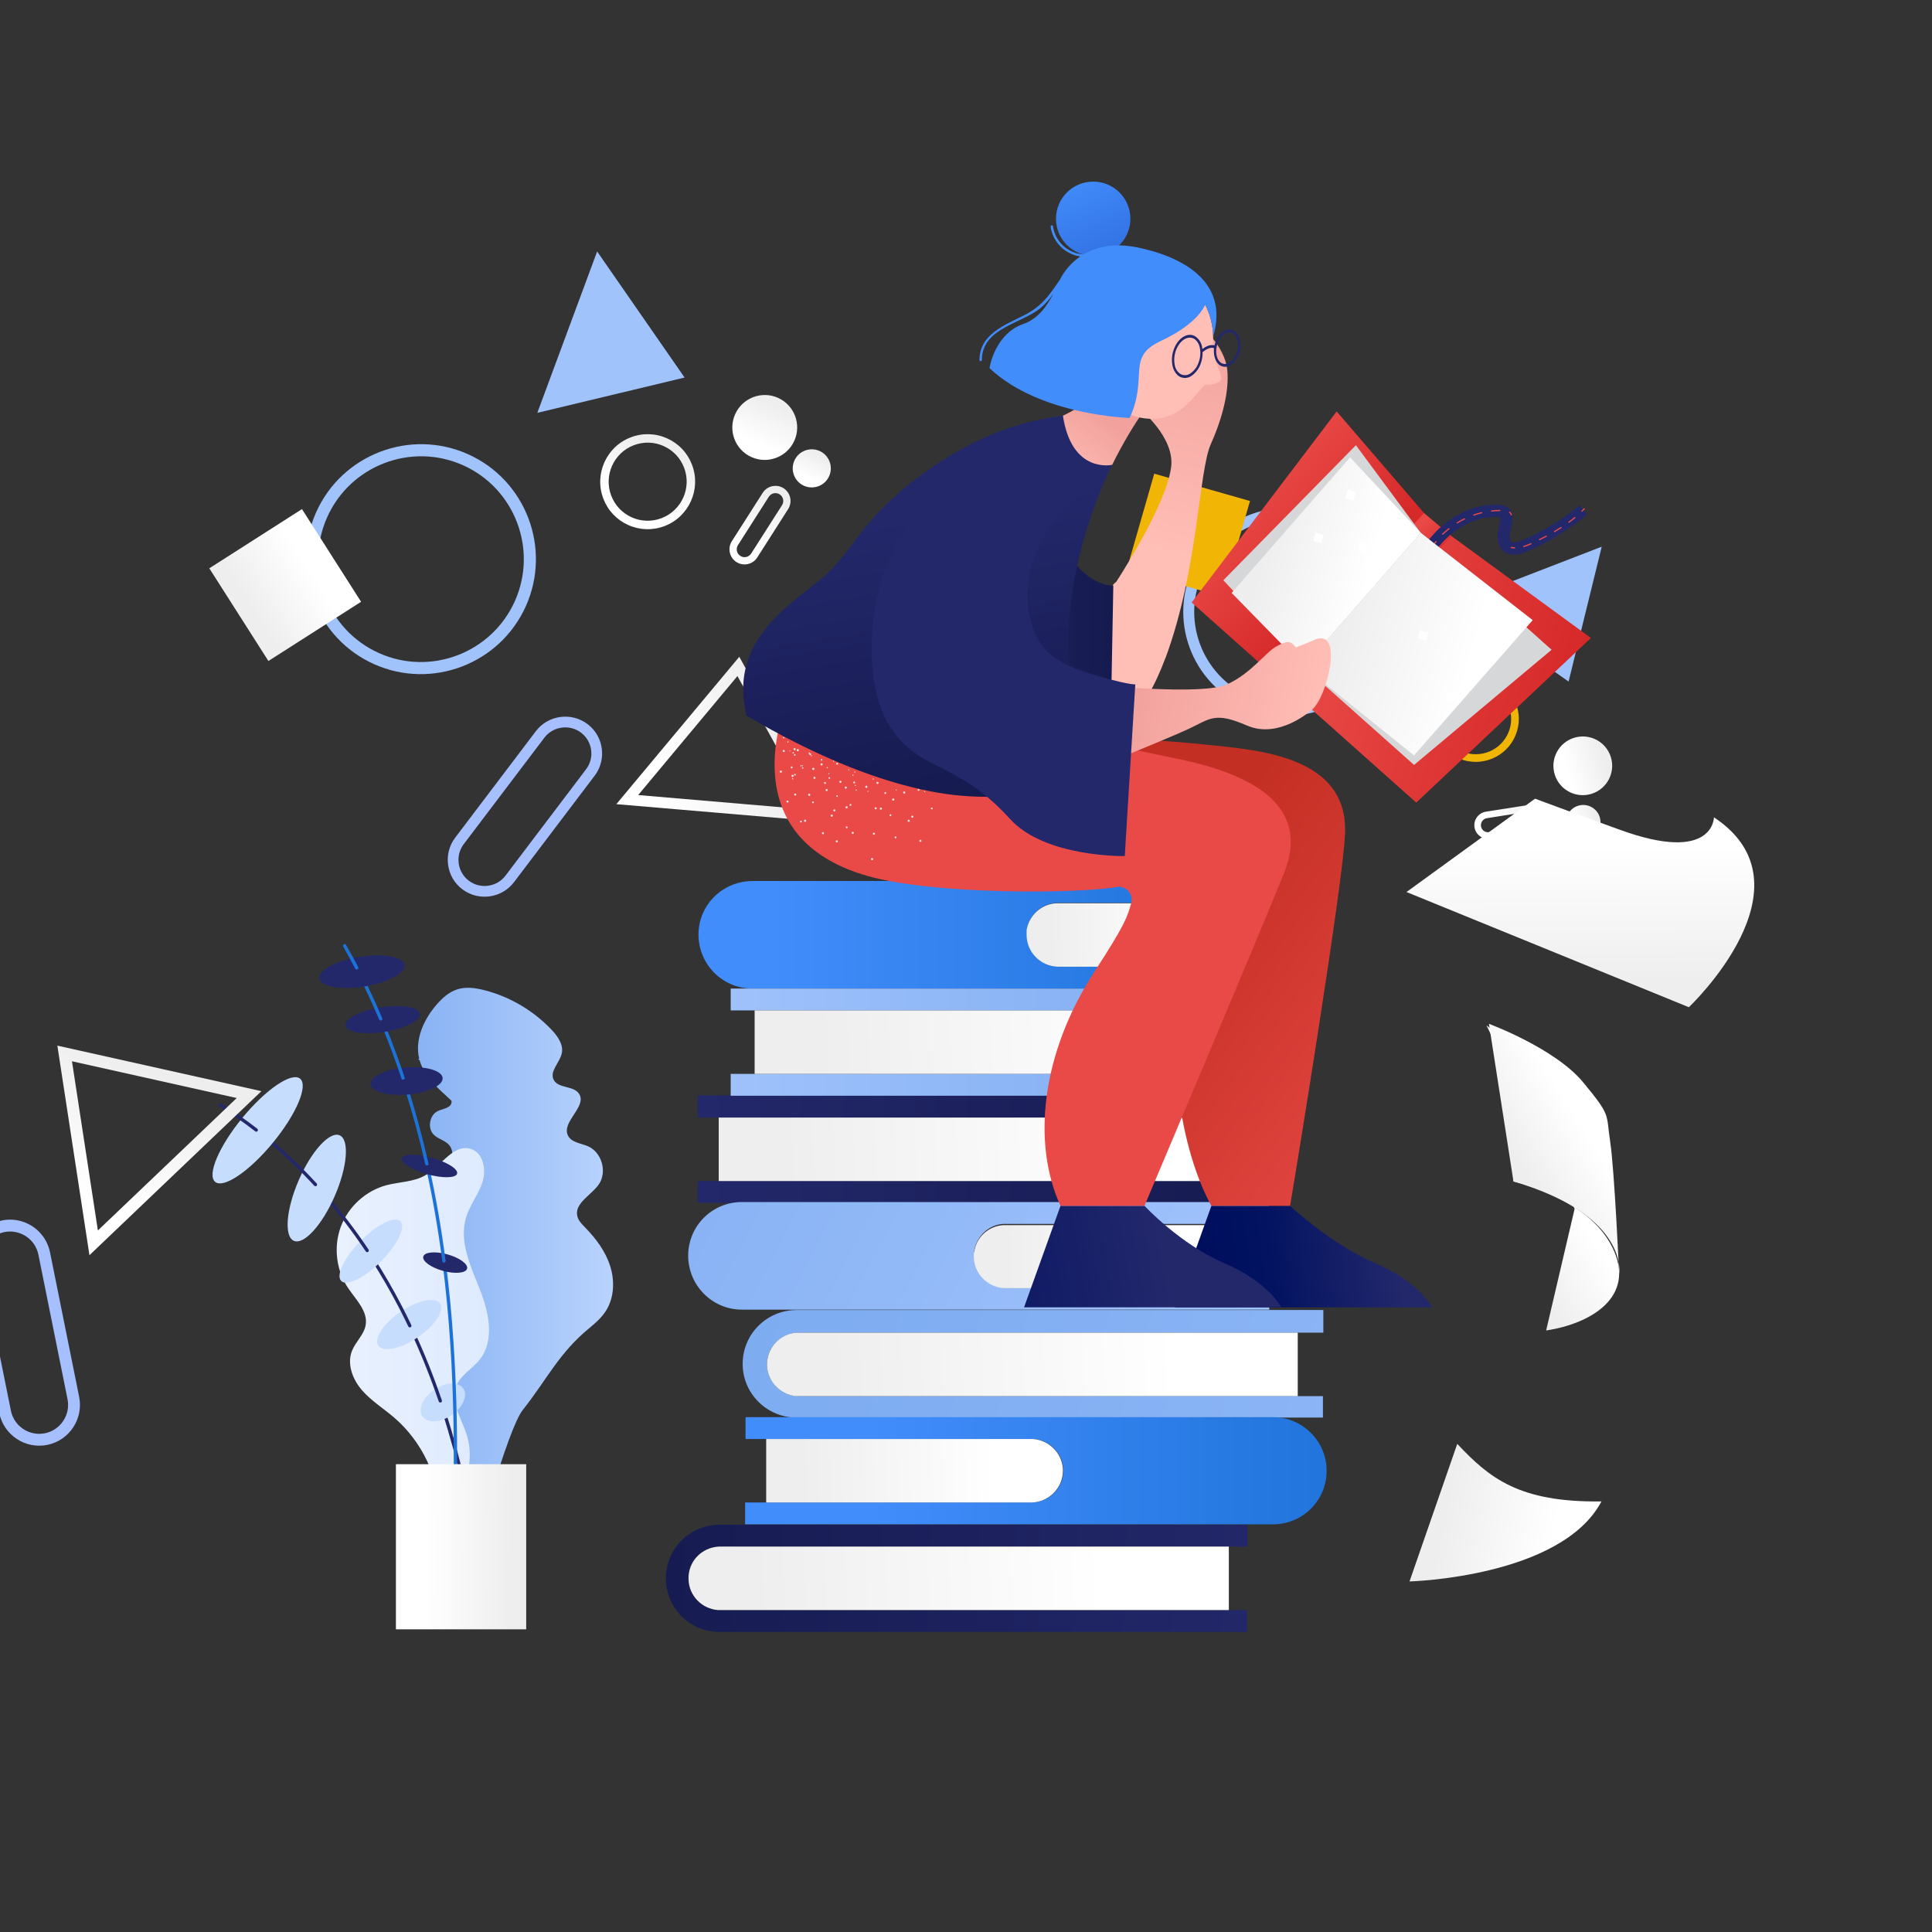 <svg width="426" height="426" viewBox="0 0 426 426" fill="none" xmlns="http://www.w3.org/2000/svg">
<rect x="0" y="0" width="426" height="426" fill="#333333" stroke="none"/>
<g clip-path="url(#clip0)">
<path d="M290.699 156.764C302.783 152.987 309.546 140.1 305.777 128.036C302.007 115.972 289.108 109.228 277.024 113.005C264.941 116.781 258.177 129.668 261.947 141.732C265.717 153.797 278.615 160.54 290.699 156.764ZM277.744 115.307C288.556 111.928 300.096 117.961 303.469 128.756C306.843 139.55 300.791 151.081 289.979 154.46C279.167 157.838 267.626 151.805 264.253 141.011C260.88 130.216 266.931 118.685 277.744 115.307Z" fill="#A1C3FC"/>
<path d="M350.231 184.92C348.224 185.547 346.09 184.431 345.464 182.428C344.838 180.425 345.957 178.292 347.964 177.665C349.97 177.038 352.104 178.154 352.731 180.157C353.357 182.161 352.237 184.293 350.231 184.92Z" fill="url(#paint0_linear)"/>
<path d="M350.931 175.035C347.515 176.103 343.881 174.203 342.816 170.793C341.75 167.382 343.655 163.752 347.071 162.684C350.487 161.617 354.121 163.516 355.186 166.927C356.252 170.337 354.347 173.968 350.931 175.035Z" fill="url(#paint1_linear)"/>
<path d="M269.561 131.558L248.453 125.53L254.508 104.445L275.616 110.472L269.561 131.558Z" fill="#F1B505"/>
<path d="M321.127 132.93L353.175 120.542L345.872 150.278L321.127 132.93Z" fill="#A1C3FC"/>
<path d="M183.172 181.341L163.012 144.82L135.9 177.314L183.172 181.341ZM162.603 149.072L178.879 178.558L140.715 175.307L162.603 149.072Z" fill="url(#paint2_linear)"/>
<path d="M341.355 177.861C340.711 177.322 339.846 177.053 338.952 177.194L327.635 178.973C326.843 179.098 326.143 179.526 325.667 180.178C325.191 180.829 324.998 181.625 325.122 182.417C325.246 183.209 325.677 183.905 326.326 184.381C326.978 184.855 327.774 185.048 328.568 184.923L339.885 183.144C341.528 182.886 342.655 181.341 342.398 179.7C342.281 178.953 341.896 178.312 341.355 177.861ZM327.096 183.148C326.816 182.914 326.615 182.58 326.555 182.192C326.421 181.34 327.007 180.538 327.86 180.404L339.177 178.625C340.03 178.491 340.832 179.075 340.966 179.926C341.1 180.779 340.514 181.58 339.661 181.715L328.343 183.494C327.88 183.566 327.431 183.427 327.096 183.148Z" fill="url(#paint3_linear)"/>
<path d="M132.763 166.017C132.725 163.6 131.615 161.225 129.541 159.658C125.963 156.956 120.848 157.666 118.139 161.242L100.37 184.698C99.062 186.424 98.507 188.564 98.805 190.718C99.103 192.874 100.219 194.779 101.946 196.083C105.524 198.785 110.639 198.075 113.348 194.499L131.117 171.043C132.254 169.541 132.79 167.768 132.763 166.017ZM101.09 189.687C101.07 188.445 101.449 187.188 102.257 186.124L120.026 162.668C120.952 161.445 122.306 160.655 123.838 160.442C125.371 160.229 126.888 160.62 128.111 161.544C130.649 163.461 131.15 167.08 129.23 169.618L111.46 193.073C110.534 194.295 109.18 195.086 107.647 195.298C106.115 195.511 104.598 195.121 103.375 194.197C101.903 193.086 101.117 191.401 101.09 189.687Z" fill="#A6BFFF"/>
<path d="M328.235 167.558C330.553 166.834 332.596 165.229 333.81 162.916C334.986 160.674 335.218 158.111 334.464 155.697C333.71 153.283 332.059 151.308 329.816 150.135C325.186 147.714 319.443 149.509 317.016 154.135C315.839 156.376 315.607 158.94 316.361 161.354C317.115 163.768 318.766 165.743 321.009 166.916C323.324 168.126 325.918 168.282 328.235 167.558ZM323.092 151.101C324.997 150.505 327.128 150.634 329.031 151.629C330.875 152.593 332.232 154.216 332.852 156.2C333.472 158.184 333.281 160.291 332.314 162.133C330.318 165.936 325.598 167.411 321.792 165.421C319.949 164.457 318.592 162.834 317.972 160.85C317.352 158.866 317.543 156.758 318.51 154.917C319.508 153.015 321.187 151.696 323.092 151.101Z" fill="#F1B505"/>
<path d="M350.787 140.669L315.529 114.905L283.586 151.405L312.28 176.974L350.787 140.669Z" fill="url(#paint4_linear)"/>
<path d="M294.732 90.72L315.529 114.905L283.586 151.405L262.755 132.844L294.732 90.72Z" fill="url(#paint5_linear)"/>
<path d="M320.075 118.226L314 113.141L280.782 148.921L286.516 153.93L320.075 118.226Z" fill="url(#paint6_linear)"/>
<path d="M342.121 143.272L313.271 117.486L287.458 146.981L311.794 168.666L342.121 143.272Z" fill="#D6D7D8"/>
<path d="M298.971 98.169L313.271 117.486L287.458 146.981L269.746 127.943L298.971 98.169Z" fill="#D6D7D8"/>
<path d="M297.68 100.853L313.271 117.486L287.458 146.981L271.568 130.738L297.68 100.853Z" fill="url(#paint7_linear)"/>
<path d="M316.106 122.127L313.884 120.674C317.801 114.599 324.341 110.924 330.543 111.312C331.635 111.38 332.448 111.767 332.959 112.463C333.832 113.653 333.466 115.223 333.143 116.609C332.98 117.305 332.796 118.095 332.869 118.496C332.927 118.817 332.993 119.179 333.11 119.351C333.384 119.758 334.476 119.662 335.704 119.129C340.241 117.16 344.476 114.556 348.293 111.387L349.971 113.453C345.959 116.783 341.508 119.521 336.74 121.591C334.121 122.727 331.999 122.467 330.918 120.876C330.484 120.236 330.354 119.519 330.258 118.996C330.085 118.043 330.326 117.009 330.559 116.008C330.692 115.437 330.937 114.387 330.825 114.077C330.773 114.051 330.63 114.003 330.364 113.987C325.184 113.663 319.454 116.935 316.106 122.127Z" fill="#23286B"/>
<path d="M316.227 120.171L316.012 120.014C316.194 119.761 316.387 119.507 316.585 119.262L316.79 119.431C316.595 119.672 316.405 119.922 316.227 120.171Z" fill="#E94A47"/>
<path d="M318.141 117.939L317.956 117.748C318.438 117.274 318.954 116.82 319.49 116.4L319.652 116.611C319.124 117.025 318.616 117.472 318.141 117.939ZM321.298 115.458L321.16 115.23C321.734 114.873 322.335 114.543 322.945 114.25L323.057 114.492C322.457 114.781 321.864 115.106 321.298 115.458ZM324.909 113.722L324.823 113.469C325.462 113.243 326.118 113.051 326.772 112.898L326.831 113.159C326.186 113.31 325.539 113.499 324.909 113.722ZM328.8 112.813L328.771 112.547C329.446 112.468 330.127 112.428 330.796 112.429L330.795 112.697C330.135 112.697 329.464 112.736 328.8 112.813Z" fill="#E94A47"/>
<path d="M333.122 113.63C333.116 113.374 332.973 113.162 332.696 113.001L332.829 112.768C333.187 112.976 333.38 113.272 333.387 113.623L333.122 113.63Z" fill="#E94A47"/>
<path d="M337.951 136.736L313.271 117.486L287.458 146.981L311.782 166.572L337.951 136.736Z" fill="url(#paint8_linear)"/>
<path d="M333.107 120.824L333.164 120.562C333.452 120.625 333.753 120.659 334.059 120.662L334.054 120.93C333.731 120.926 333.412 120.891 333.107 120.824Z" fill="#E94A47"/>
<path d="M335.943 120.654L335.872 120.396C336.396 120.246 336.948 120.036 337.61 119.735L337.718 119.98C337.044 120.285 336.48 120.5 335.943 120.654ZM339.416 119.155L339.299 118.915C339.905 118.611 340.451 118.329 340.969 118.053L341.092 118.289C340.572 118.567 340.024 118.85 339.416 119.155ZM342.744 117.374L342.613 117.141C343.176 116.816 343.716 116.488 344.218 116.165L344.36 116.391C343.854 116.716 343.31 117.047 342.744 117.374ZM345.925 115.325L345.771 115.108C346.29 114.732 346.788 114.345 347.253 113.956L347.421 114.162C346.952 114.554 346.448 114.946 345.925 115.325Z" fill="#E94A47"/>
<path d="M348.831 112.886L348.646 112.695C348.869 112.476 349.087 112.252 349.296 112.029L349.489 112.212C349.278 112.438 349.057 112.665 348.831 112.886Z" fill="#E94A47"/>
<path d="M298.936 108.535L297.146 108.037L296.642 109.847L298.432 110.345L298.936 108.535Z" fill="white"/>
<path d="M321.101 152.972L319.311 152.473L318.807 154.283L320.597 154.782L321.101 152.972Z" fill="white"/>
<path d="M301.728 120.098L299.938 119.599L299.434 121.409L301.223 121.908L301.728 120.098Z" fill="white"/>
<path d="M314.929 139.492L313.14 138.994L312.636 140.804L314.425 141.302L314.929 139.492Z" fill="white"/>
<path d="M303.1 123.519L301.31 123.021L300.806 124.831L302.596 125.329L303.1 123.519Z" fill="white"/>
<path d="M291.895 117.932L290.105 117.434L289.601 119.244L291.391 119.743L291.895 117.932Z" fill="white"/>
<path d="M328.617 133.724L326.827 133.226L326.323 135.036L328.113 135.534L328.617 133.724Z" fill="white"/>
<path d="M281.964 253.415C281.964 259.958 276.686 265.228 270.134 265.228C270.042 265.228 270.042 265.228 269.951 265.228H153.835V260.412H270.316C274.229 260.23 277.232 256.958 277.05 253.142C276.868 249.416 273.774 246.417 270.043 246.417C269.952 246.417 269.861 246.417 269.77 246.417H153.835V241.51H270.042H270.134C276.686 241.601 281.964 246.872 281.964 253.415Z" fill="url(#paint9_linear)"/>
<path d="M151.742 348.015C151.742 351.741 154.745 354.831 158.476 355.012H274.957V359.828H158.749H158.658C152.106 359.828 146.828 354.558 146.828 348.015C146.828 341.472 152.106 336.202 158.658 336.202H275.048V341.018H159.113C159.022 341.018 158.931 341.018 158.84 341.018C154.927 340.926 151.742 344.107 151.742 348.015Z" fill="url(#paint10_linear)"/>
<path d="M169.123 300.851C169.123 304.576 172.126 307.666 175.857 307.848H291.701V312.573H175.493C168.942 312.482 163.663 307.121 163.754 300.578C163.845 294.125 169.032 288.946 175.493 288.855H291.792V293.853H176.494C176.403 293.853 176.312 293.853 176.221 293.853C172.308 293.853 169.123 296.943 169.123 300.851Z" fill="url(#paint11_linear)"/>
<path d="M214.805 276.497C214.805 276.679 214.805 276.861 214.805 276.952C214.805 280.677 217.809 283.767 221.539 283.949H221.812H279.871V288.766H163.572C157.02 288.766 151.742 283.404 151.742 276.861C151.742 270.318 157.02 265.048 163.572 265.048H279.78V269.864H221.995C221.903 269.864 221.812 269.864 221.722 269.864C221.539 269.864 221.449 269.864 221.267 269.864C217.991 270.046 215.352 272.59 214.805 275.771C214.805 276.134 214.805 276.315 214.805 276.497Z" fill="url(#paint12_linear)"/>
<path d="M226.453 205.434C226.453 205.706 226.453 205.888 226.453 206.16C226.453 209.886 229.456 212.976 233.187 213.158H275.047V217.974H165.847C159.295 217.974 154.017 212.613 154.017 206.07C154.017 199.527 159.295 194.347 165.847 194.256H274.957V199.072H233.642C233.551 199.072 233.46 199.072 233.37 199.072C233.279 199.072 233.097 199.072 233.006 199.072C229.73 199.254 226.909 201.708 226.454 204.979C226.453 205.161 226.453 205.342 226.453 205.434Z" fill="url(#paint13_linear)"/>
<path d="M292.52 324.296C292.52 330.839 287.242 336.11 280.69 336.11C280.69 336.11 280.599 336.11 280.507 336.11H164.3V331.293H227.727C231.458 331.112 234.461 328.022 234.461 324.296C234.461 324.114 234.461 323.932 234.461 323.841C234.189 320.388 231.458 317.571 227.91 317.298C227.727 317.298 227.637 317.298 227.455 317.298C227.363 317.298 227.272 317.298 227.182 317.298H164.391V312.482H280.599C280.599 312.482 280.69 312.482 280.781 312.482C287.151 312.483 292.52 317.754 292.52 324.296Z" fill="url(#paint14_linear)"/>
<path d="M289.426 229.787C289.426 236.33 284.148 241.6 277.596 241.6H277.413H161.115V236.784H276.959C280.872 236.602 283.875 233.331 283.693 229.514C283.511 225.789 280.417 222.79 276.686 222.79C276.595 222.79 276.504 222.79 276.413 222.79H161.115V217.973H277.323H277.505C284.057 217.883 289.426 223.244 289.426 229.787Z" fill="url(#paint15_linear)"/>
<path d="M234.371 324.296C234.371 328.022 231.368 331.112 227.637 331.294H168.941V317.299H227.819C231.277 317.572 234.098 320.298 234.37 323.842C234.371 323.933 234.371 324.115 234.371 324.296Z" fill="url(#paint16_linear)"/>
<path d="M283.784 229.787C283.875 226.062 280.872 222.881 277.141 222.79C277.05 222.79 276.959 222.79 276.868 222.79H166.393V236.785H277.049H277.322C281.054 236.512 283.784 233.423 283.784 229.787Z" fill="url(#paint17_linear)"/>
<path d="M276.959 253.414C277.05 249.598 274.047 246.508 270.225 246.417C270.134 246.417 270.043 246.417 269.952 246.417H158.476V260.411H270.225H270.498C274.229 260.139 277.05 257.05 276.959 253.414Z" fill="url(#paint18_linear)"/>
<path d="M275.048 270.044V284.039H221.449C217.718 283.857 214.715 280.767 214.715 277.041C214.715 276.86 214.715 276.678 214.715 276.587C214.715 276.405 214.715 276.223 214.806 276.042C215.261 272.77 217.991 270.317 221.267 270.135H275.049V270.044H275.048Z" fill="url(#paint19_linear)"/>
<path d="M270.953 341.017H158.84C158.749 341.017 158.658 341.017 158.567 341.017C154.654 341.199 151.651 344.379 151.833 348.287C151.924 351.831 154.745 354.739 158.294 355.011H158.567H270.953V341.017Z" fill="url(#paint20_linear)"/>
<path d="M270.589 199.163V213.157H233.096C229.365 212.975 226.362 209.885 226.362 206.159C226.362 205.887 226.362 205.705 226.362 205.433C226.362 205.341 226.362 205.16 226.362 205.069C226.908 201.797 229.638 199.344 232.914 199.163H270.589Z" fill="url(#paint21_linear)"/>
<path d="M286.241 293.853H176.039C175.948 293.853 175.857 293.853 175.766 293.853C171.853 294.035 168.941 297.397 169.123 301.214C169.305 304.667 172.035 307.484 175.493 307.848H175.766H286.15V293.853H286.241Z" fill="url(#paint22_linear)"/>
<path d="M267.108 265.886L259.072 288.258L315.808 288.26C315.808 288.26 312.899 282.66 303.201 278.513C293.504 274.364 284.452 265.886 284.452 265.886H267.108Z" fill="url(#paint23_linear)"/>
<path d="M233.839 265.886L225.802 288.258L282.539 288.26C282.539 288.26 279.63 282.66 269.932 278.513C260.235 274.364 252.357 265.883 252.357 265.883L233.839 265.886Z" fill="url(#paint24_linear)"/>
<path d="M265.872 164.185C249.096 162.451 222.534 161.632 222.534 161.632L183.281 168.471C183.281 168.471 175.189 186.471 207.297 188.136C222.597 188.93 255.337 195.442 263.178 192.146C264.627 191.531 266.302 192.205 266.918 193.652C267.087 194.047 267.164 194.475 267.142 194.905C266.978 197.982 266.965 199.578 262.604 211.412C255.984 229.378 260.364 253.776 267.108 265.886H284.451C285.332 260.941 296.235 194.393 296.585 183.654C297.136 166.748 277.713 165.41 265.872 164.185Z" fill="url(#paint25_linear)"/>
<path d="M173.528 154.811C173.528 154.811 160.463 184.447 191.403 193.178C206.146 197.338 237.795 197.059 246.174 195.58C247.724 195.301 249.207 196.329 249.487 197.876C249.563 198.298 249.543 198.733 249.427 199.147C248.583 202.111 248.216 203.664 241.333 214.238C229.532 232.369 227.524 252.146 233.839 265.885L252.355 265.883C252.355 265.883 279.03 202.841 283.16 192.441C289.031 177.654 276.201 170.696 259.675 167.33C243.149 163.965 213.323 156.83 213.323 156.83L173.528 154.811Z" fill="#E94A47"/>
<path opacity="0.86" d="M191.346 174.609C191.407 174.635 191.478 174.607 191.505 174.545C191.532 174.484 191.503 174.412 191.44 174.386C191.379 174.361 191.308 174.388 191.281 174.45C191.256 174.512 191.284 174.583 191.346 174.609ZM192.488 171.877C192.552 171.902 192.625 171.874 192.655 171.812C192.679 171.748 192.647 171.678 192.583 171.654C192.526 171.626 192.458 171.648 192.428 171.705C192.427 171.709 192.425 171.714 192.423 171.717C192.398 171.779 192.426 171.85 192.488 171.877ZM203.782 174.578C203.808 174.642 203.879 174.674 203.944 174.648C204.003 174.627 204.033 174.562 204.012 174.503C204.01 174.498 204.008 174.493 204.006 174.489C203.982 174.427 203.914 174.395 203.852 174.417C203.789 174.442 203.757 174.515 203.782 174.578ZM187.075 169.814C187.12 169.861 187.196 169.861 187.243 169.815C187.29 169.769 187.291 169.694 187.245 169.647C187.199 169.6 187.124 169.599 187.076 169.645C187.029 169.686 187.025 169.758 187.066 169.805C187.069 169.809 187.072 169.811 187.075 169.814ZM197.483 174.19C197.487 174.257 197.541 174.311 197.61 174.314C197.68 174.314 197.736 174.257 197.735 174.188C197.735 174.118 197.678 174.062 197.608 174.063C197.54 174.067 197.486 174.122 197.483 174.19ZM175.165 175.343C175.247 175.439 175.393 175.452 175.49 175.37C175.492 175.368 175.494 175.366 175.496 175.364C175.592 175.282 175.602 175.139 175.52 175.044C175.52 175.043 175.519 175.043 175.519 175.042C175.437 174.945 175.291 174.933 175.194 175.015C175.192 175.017 175.19 175.019 175.188 175.02C175.092 175.103 175.082 175.245 175.164 175.341C175.164 175.341 175.165 175.342 175.165 175.343ZM179.412 171.661C179.498 171.758 179.646 171.767 179.743 171.682C179.84 171.597 179.85 171.449 179.765 171.352C179.682 171.257 179.539 171.246 179.443 171.329C179.443 171.33 179.442 171.33 179.442 171.33C179.345 171.414 179.332 171.56 179.412 171.661ZM192.063 189.417C192.057 189.545 192.154 189.655 192.282 189.664C192.405 189.677 192.515 189.59 192.53 189.466C192.53 189.462 192.53 189.457 192.531 189.454C192.537 189.326 192.44 189.215 192.312 189.207C192.185 189.196 192.074 189.29 192.063 189.417ZM192.454 183.818C192.447 183.946 192.545 184.057 192.673 184.065C192.802 184.072 192.913 183.974 192.921 183.846C192.931 183.72 192.837 183.609 192.71 183.598C192.71 183.598 192.71 183.598 192.709 183.598C192.58 183.594 192.469 183.689 192.454 183.818ZM192.854 178.209C192.844 178.335 192.939 178.446 193.065 178.456C193.067 178.456 193.07 178.456 193.073 178.456C193.197 178.469 193.307 178.382 193.321 178.258C193.321 178.254 193.321 178.25 193.322 178.246C193.326 178.117 193.23 178.006 193.102 177.991C192.973 177.984 192.863 178.082 192.854 178.209ZM193.246 172.61C193.238 172.738 193.336 172.849 193.465 172.857C193.593 172.864 193.704 172.766 193.712 172.638C193.722 172.512 193.628 172.401 193.501 172.39C193.501 172.39 193.501 172.39 193.5 172.39C193.372 172.378 193.258 172.473 193.245 172.6C193.246 172.604 193.246 172.607 193.246 172.61ZM172.596 165.665C172.638 165.787 172.77 165.853 172.893 165.811C173.015 165.769 173.08 165.637 173.038 165.515C173.038 165.514 173.038 165.513 173.037 165.512C172.994 165.392 172.862 165.327 172.739 165.368C172.619 165.409 172.554 165.54 172.594 165.661C172.595 165.662 172.596 165.664 172.596 165.665ZM181.365 183.923C181.481 183.977 181.618 183.926 181.672 183.81C181.725 183.694 181.674 183.558 181.558 183.505C181.445 183.452 181.31 183.5 181.255 183.611C181.201 183.728 181.25 183.867 181.365 183.923ZM183.879 178.896C183.995 178.949 184.132 178.898 184.186 178.783C184.239 178.667 184.188 178.53 184.072 178.477C183.959 178.425 183.824 178.472 183.769 178.584C183.715 178.7 183.763 178.839 183.879 178.896ZM186.394 173.876C186.512 173.93 186.653 173.879 186.708 173.761C186.761 173.647 186.715 173.511 186.604 173.453C186.488 173.392 186.345 173.437 186.284 173.552C186.224 173.668 186.268 173.811 186.384 173.871C186.387 173.872 186.391 173.874 186.394 173.876ZM202.721 185.478C202.765 185.599 202.897 185.663 203.019 185.622C203.139 185.583 203.203 185.456 203.164 185.337C203.163 185.336 203.163 185.335 203.163 185.334C203.131 185.215 203.008 185.145 202.89 185.177C202.884 185.179 202.878 185.18 202.873 185.182C202.754 185.226 202.687 185.356 202.721 185.478ZM200.94 180.147C200.985 180.267 201.114 180.332 201.238 180.298C201.359 180.255 201.423 180.123 201.382 180.001C201.341 179.881 201.209 179.815 201.088 179.856C201.087 179.857 201.086 179.858 201.084 179.858C200.964 179.897 200.9 180.025 200.938 180.144C200.94 180.145 200.94 180.146 200.94 180.147ZM199.159 174.822C199.195 174.939 199.32 175.006 199.438 174.97C199.442 174.969 199.445 174.968 199.449 174.967C199.571 174.93 199.641 174.802 199.604 174.679C199.603 174.675 199.602 174.672 199.601 174.668C199.558 174.547 199.425 174.482 199.303 174.524C199.181 174.567 199.117 174.701 199.159 174.822ZM176.491 181.333C176.588 181.393 176.715 181.365 176.777 181.269C176.838 181.174 176.811 181.046 176.715 180.985C176.62 180.923 176.491 180.95 176.429 181.046C176.429 181.047 176.428 181.048 176.428 181.05C176.369 181.146 176.397 181.271 176.491 181.333ZM179.155 177.081C179.252 177.141 179.378 177.112 179.44 177.017C179.505 176.922 179.479 176.795 179.385 176.73C179.29 176.666 179.161 176.691 179.097 176.786C179.095 176.79 179.092 176.793 179.09 176.796C179.029 176.89 179.053 177.014 179.147 177.076C179.151 177.078 179.153 177.08 179.155 177.081ZM181.734 172.708C181.742 172.759 181.773 172.804 181.819 172.83C181.915 172.89 182.042 172.861 182.104 172.766C182.167 172.667 182.139 172.538 182.039 172.474C182.039 172.474 182.038 172.474 182.038 172.473C181.979 172.436 181.906 172.43 181.842 172.458L181.834 172.46C181.797 172.474 181.767 172.502 181.752 172.538C181.718 172.587 181.711 172.651 181.734 172.708ZM184.483 168.578C184.582 168.638 184.711 168.606 184.771 168.507C184.83 168.409 184.8 168.281 184.702 168.221C184.606 168.161 184.479 168.19 184.417 168.285C184.355 168.384 184.383 168.514 184.482 168.577C184.481 168.578 184.482 168.578 184.483 168.578ZM197.257 184.682C197.287 184.794 197.4 184.863 197.514 184.839C197.623 184.816 197.691 184.708 197.667 184.6C197.666 184.598 197.665 184.595 197.665 184.592C197.642 184.48 197.532 184.409 197.419 184.432C197.418 184.433 197.417 184.433 197.416 184.433C197.306 184.462 197.237 184.57 197.257 184.682ZM196.135 179.803C196.162 179.913 196.272 179.979 196.383 179.954C196.491 179.93 196.559 179.822 196.536 179.715C196.535 179.712 196.534 179.709 196.534 179.706C196.51 179.594 196.401 179.523 196.288 179.547C196.287 179.547 196.286 179.547 196.285 179.548C196.174 179.579 196.108 179.692 196.135 179.803ZM195.003 174.91C195.026 175.022 195.136 175.093 195.248 175.07C195.25 175.069 195.251 175.069 195.252 175.068C195.358 175.048 195.428 174.946 195.408 174.841C195.406 174.834 195.405 174.828 195.403 174.822C195.379 174.71 195.269 174.639 195.157 174.662C195.156 174.662 195.155 174.663 195.153 174.664C195.044 174.692 194.978 174.8 195.003 174.91ZM174.391 169.334C174.457 169.426 174.583 169.448 174.675 169.384C174.677 169.382 174.681 169.38 174.682 169.378C174.772 169.317 174.796 169.195 174.735 169.106C174.733 169.102 174.73 169.099 174.727 169.096C174.663 169.001 174.534 168.976 174.44 169.04C174.438 169.042 174.436 169.042 174.434 169.044C174.344 169.114 174.325 169.241 174.391 169.334ZM178.484 166.42C178.549 166.512 178.675 166.536 178.769 166.473C178.864 166.407 178.887 166.276 178.82 166.18C178.751 166.089 178.624 166.067 178.527 166.129C178.434 166.196 178.414 166.327 178.483 166.42C178.483 166.42 178.483 166.42 178.484 166.42ZM186.483 182.395C186.468 182.508 186.545 182.613 186.658 182.631C186.771 182.649 186.876 182.576 186.896 182.464C186.913 182.351 186.84 182.244 186.727 182.219C186.611 182.201 186.502 182.28 186.483 182.395ZM187.318 177.447C187.295 177.555 187.365 177.66 187.473 177.682C187.478 177.683 187.481 177.684 187.486 177.684C187.598 177.702 187.703 177.629 187.723 177.517C187.74 177.404 187.667 177.297 187.555 177.272C187.44 177.257 187.336 177.335 187.318 177.447ZM188.145 172.502C188.126 172.613 188.2 172.719 188.312 172.739C188.425 172.758 188.53 172.684 188.55 172.572C188.569 172.46 188.495 172.355 188.382 172.335C188.271 172.315 188.164 172.39 188.145 172.502ZM205.294 178.388C205.354 178.478 205.477 178.5 205.567 178.44C205.571 178.438 205.574 178.435 205.577 178.432C205.672 178.368 205.697 178.24 205.633 178.146C205.631 178.144 205.63 178.141 205.629 178.14C205.559 178.05 205.43 178.031 205.337 178.096C205.245 178.161 205.223 178.288 205.288 178.379C205.29 178.383 205.292 178.385 205.294 178.388ZM202.374 174.303C202.442 174.396 202.572 174.419 202.667 174.354C202.76 174.285 202.779 174.152 202.709 174.059C202.642 173.971 202.519 173.949 202.426 174.01C202.332 174.071 202.305 174.198 202.367 174.292C202.37 174.296 202.371 174.299 202.374 174.303ZM176.82 168.907C176.87 168.953 176.949 168.95 176.995 168.899C177.042 168.849 177.038 168.771 176.988 168.724C176.937 168.678 176.859 168.681 176.812 168.732C176.768 168.782 176.771 168.859 176.82 168.907ZM178.841 166.748C178.891 166.795 178.97 166.792 179.016 166.741C179.062 166.69 179.06 166.612 179.009 166.566C178.958 166.52 178.88 166.522 178.833 166.573C178.789 166.625 178.792 166.701 178.841 166.748ZM188.467 173.187C188.469 173.254 188.525 173.306 188.592 173.303C188.659 173.302 188.712 173.245 188.709 173.179C188.707 173.112 188.651 173.06 188.584 173.062C188.518 173.064 188.464 173.12 188.467 173.187ZM188.36 170.232C188.366 170.299 188.426 170.351 188.494 170.348C188.562 170.346 188.614 170.29 188.611 170.223C188.612 170.159 188.56 170.106 188.495 170.106C188.492 170.106 188.489 170.106 188.486 170.107C188.417 170.106 188.361 170.162 188.361 170.23C188.36 170.23 188.36 170.231 188.36 170.232ZM182.714 170.736C182.777 170.754 182.845 170.723 182.872 170.664C182.897 170.603 182.867 170.532 182.805 170.509C182.803 170.507 182.801 170.507 182.799 170.506C182.74 170.481 182.671 170.508 182.645 170.567C182.643 170.571 182.642 170.574 182.64 170.577C182.618 170.641 182.65 170.71 182.714 170.736ZM183.759 167.965C183.822 167.984 183.89 167.953 183.917 167.893C183.938 167.83 183.907 167.76 183.844 167.735C183.786 167.708 183.716 167.733 183.688 167.792C183.687 167.794 183.686 167.797 183.685 167.799C183.657 167.863 183.687 167.936 183.75 167.962C183.754 167.963 183.756 167.964 183.759 167.965ZM174.705 171.841C174.767 171.881 174.85 171.863 174.89 171.802C174.891 171.801 174.892 171.8 174.892 171.798C174.935 171.736 174.919 171.651 174.857 171.608C174.854 171.606 174.851 171.604 174.848 171.603C174.787 171.562 174.704 171.58 174.663 171.642C174.663 171.643 174.661 171.644 174.661 171.645C174.62 171.712 174.64 171.799 174.705 171.841ZM176.521 168.999C176.588 169.04 176.676 169.019 176.717 168.952C176.757 168.887 176.737 168.801 176.673 168.759C176.612 168.719 176.529 168.736 176.488 168.798C176.488 168.8 176.486 168.8 176.486 168.802C176.441 168.862 176.453 168.947 176.514 168.993C176.516 168.994 176.518 168.996 176.521 168.999ZM178.346 166.154C178.405 166.188 178.48 166.177 178.527 166.129C178.534 166.12 178.542 166.119 178.542 166.111C178.584 166.045 178.564 165.958 178.498 165.915C178.431 165.873 178.344 165.894 178.302 165.959C178.26 166.025 178.28 166.112 178.346 166.154ZM188.665 174.25C188.676 174.321 188.743 174.368 188.815 174.356C188.82 174.355 188.825 174.354 188.831 174.352C188.905 174.335 188.951 174.26 188.934 174.187C188.915 174.114 188.843 174.067 188.767 174.076C188.691 174.095 188.645 174.173 188.665 174.248C188.665 174.249 188.665 174.249 188.665 174.25ZM187.931 170.953C187.95 171.029 188.028 171.074 188.103 171.056C188.104 171.056 188.104 171.056 188.105 171.055C188.179 171.038 188.224 170.963 188.207 170.89C188.188 170.816 188.116 170.769 188.04 170.778C187.965 170.801 187.917 170.877 187.931 170.953ZM173.625 163.694C173.669 163.755 173.753 163.769 173.814 163.727C173.88 163.686 173.899 163.599 173.858 163.534C173.857 163.532 173.856 163.53 173.855 163.528C173.808 163.465 173.72 163.452 173.657 163.498C173.594 163.544 173.58 163.63 173.625 163.694ZM181.734 172.708C181.75 172.719 181.769 172.728 181.788 172.733C181.863 172.747 181.933 172.698 181.948 172.623C181.948 172.621 181.948 172.62 181.948 172.618C181.96 172.545 181.914 172.475 181.842 172.457L181.834 172.458C181.759 172.445 181.688 172.494 181.674 172.568C181.674 172.57 181.674 172.571 181.674 172.573C181.664 172.626 181.687 172.68 181.734 172.708ZM182.271 169.244C182.256 169.317 182.302 169.389 182.376 169.405C182.376 169.405 182.377 169.405 182.377 169.406C182.454 169.419 182.528 169.372 182.547 169.298C182.557 169.221 182.507 169.148 182.431 169.13C182.356 169.117 182.284 169.169 182.271 169.244ZM177.294 180.937C177.272 181.067 177.362 181.191 177.492 181.212C177.622 181.233 177.745 181.145 177.767 181.014C177.788 180.884 177.699 180.761 177.569 180.74C177.44 180.72 177.316 180.807 177.294 180.937ZM178.191 175.218C178.174 175.351 178.266 175.472 178.397 175.492C178.527 175.508 178.647 175.416 178.663 175.285C178.679 175.156 178.587 175.036 178.456 175.02C178.329 175.004 178.211 175.092 178.191 175.218ZM179.096 169.498C179.074 169.629 179.164 169.751 179.294 169.773C179.424 169.794 179.548 169.706 179.569 169.575C179.59 169.445 179.501 169.322 179.371 169.301C179.24 169.28 179.117 169.368 179.096 169.498ZM200.175 181.116C200.257 181.222 200.407 181.245 200.519 181.169C200.624 181.087 200.643 180.935 200.561 180.829C200.481 180.728 200.336 180.707 200.23 180.781C200.124 180.86 200.1 181.007 200.175 181.116ZM196.76 176.437C196.84 176.541 196.987 176.565 197.096 176.491C197.204 176.413 197.228 176.263 197.15 176.156C197.073 176.049 196.923 176.024 196.815 176.101C196.709 176.181 196.685 176.329 196.76 176.437ZM172.051 170.345C172.165 170.415 172.315 170.379 172.385 170.265C172.455 170.152 172.419 170.002 172.305 169.933C172.191 169.863 172.041 169.899 171.971 170.013C171.905 170.126 171.94 170.273 172.051 170.345ZM175.073 165.398C175.182 165.47 175.33 165.442 175.404 165.333C175.405 165.331 175.406 165.329 175.407 165.327C175.476 165.213 175.44 165.066 175.327 164.994C175.215 164.924 175.067 164.958 174.996 165.07C174.995 165.071 174.994 165.072 174.994 165.074C174.926 165.184 174.962 165.33 175.073 165.398ZM187.798 183.698C187.835 183.824 187.963 183.901 188.092 183.876C188.219 183.84 188.294 183.711 188.262 183.583C188.234 183.456 188.108 183.376 187.981 183.404C187.979 183.405 187.978 183.405 187.976 183.405C187.846 183.436 187.766 183.567 187.798 183.698C187.798 183.698 187.798 183.698 187.798 183.698ZM186.437 178.064C186.469 178.195 186.6 178.274 186.73 178.242H186.731C186.857 178.21 186.933 178.084 186.902 177.959C186.902 177.959 186.902 177.959 186.902 177.958C186.873 177.83 186.746 177.75 186.617 177.779C186.489 177.808 186.408 177.935 186.438 178.062C186.436 178.063 186.436 178.064 186.437 178.064ZM185.076 172.439C185.104 172.566 185.23 172.646 185.357 172.618C185.359 172.618 185.36 172.618 185.362 172.617C185.494 172.589 185.577 172.461 185.549 172.33C185.521 172.198 185.393 172.116 185.261 172.143C185.13 172.17 185.047 172.299 185.075 172.43C185.076 172.433 185.076 172.436 185.076 172.439ZM184.282 185.559C184.312 185.686 184.439 185.766 184.567 185.738C184.694 185.708 184.774 185.581 184.745 185.454C184.717 185.33 184.594 185.25 184.469 185.274C184.339 185.301 184.255 185.428 184.282 185.559ZM183.161 179.9C183.189 180.03 183.317 180.115 183.448 180.087C183.574 180.058 183.657 179.937 183.636 179.81C183.607 179.68 183.481 179.594 183.349 179.614C183.22 179.645 183.137 179.77 183.161 179.9ZM182.04 174.242C182.068 174.373 182.196 174.456 182.327 174.429C182.456 174.404 182.54 174.28 182.515 174.152C182.49 174.023 182.366 173.939 182.237 173.963C182.107 173.989 182.02 174.112 182.04 174.242ZM180.927 168.583C180.947 168.708 181.065 168.793 181.191 168.774C181.196 168.774 181.201 168.772 181.206 168.772C181.334 168.746 181.418 168.622 181.394 168.494C181.369 168.366 181.246 168.281 181.116 168.305C180.986 168.329 180.902 168.453 180.927 168.582C180.927 168.581 180.927 168.582 180.927 168.583ZM173.393 176.686C173.368 176.813 173.453 176.937 173.58 176.962C173.581 176.962 173.582 176.962 173.582 176.962C173.711 176.99 173.839 176.909 173.868 176.78C173.893 176.649 173.808 176.523 173.678 176.497C173.547 176.474 173.422 176.558 173.393 176.686ZM174.533 171.027C174.505 171.155 174.588 171.282 174.716 171.309C174.845 171.337 174.971 171.254 174.999 171.126C175 171.124 175 171.123 175.001 171.121C175.023 170.991 174.94 170.865 174.81 170.837C174.682 170.813 174.558 170.897 174.534 171.025C174.534 171.024 174.534 171.025 174.533 171.027ZM175.665 165.375C175.643 165.507 175.734 165.631 175.866 165.652C175.992 165.673 176.112 165.592 176.14 165.468C176.166 165.336 176.082 165.21 175.95 165.184C175.818 165.158 175.692 165.244 175.665 165.375ZM194.027 178.425C194.103 178.535 194.252 178.563 194.363 178.488C194.472 178.415 194.5 178.268 194.428 178.16C194.36 178.051 194.217 178.016 194.107 178.083C194.103 178.085 194.101 178.087 194.098 178.088C193.985 178.159 193.952 178.307 194.023 178.419C194.024 178.421 194.026 178.424 194.027 178.425ZM190.823 173.624C190.899 173.733 191.049 173.761 191.16 173.687C191.268 173.614 191.296 173.467 191.224 173.359C191.156 173.249 191.013 173.215 190.903 173.282C190.9 173.284 190.897 173.285 190.894 173.287C190.782 173.358 190.748 173.506 190.819 173.617C190.82 173.62 190.822 173.622 190.823 173.624ZM184.406 175.601C184.446 175.693 184.552 175.735 184.644 175.695C184.733 175.656 184.776 175.554 184.74 175.464C184.706 175.374 184.606 175.33 184.517 175.364C184.511 175.366 184.506 175.369 184.5 175.371C184.411 175.41 184.369 175.512 184.406 175.601ZM182.692 171.611C182.732 171.702 182.839 171.745 182.931 171.704C183.023 171.663 183.065 171.557 183.024 171.465C183.024 171.465 183.024 171.464 183.024 171.464C182.985 171.373 182.881 171.33 182.79 171.369C182.788 171.37 182.786 171.37 182.784 171.371C182.694 171.413 182.653 171.519 182.692 171.611ZM180.978 167.611C181.018 167.703 181.125 167.745 181.218 167.704C181.31 167.664 181.351 167.557 181.311 167.465C181.27 167.373 181.163 167.331 181.071 167.372C180.98 167.413 180.939 167.519 180.978 167.611ZM175.166 175.166C175.17 175.266 175.252 175.343 175.35 175.342C175.447 175.335 175.523 175.256 175.526 175.158C175.524 175.059 175.443 174.981 175.344 174.983C175.343 174.983 175.342 174.983 175.342 174.983C175.246 174.981 175.167 175.057 175.166 175.153C175.166 175.158 175.166 175.162 175.166 175.166ZM175.108 170.812C175.113 170.912 175.193 170.992 175.294 170.996C175.393 170.994 175.472 170.913 175.47 170.814C175.47 170.813 175.47 170.813 175.47 170.812C175.472 170.716 175.396 170.637 175.3 170.635C175.298 170.635 175.296 170.635 175.294 170.635C175.195 170.632 175.112 170.71 175.108 170.809C175.108 170.81 175.108 170.811 175.108 170.812ZM175.061 166.465C175.059 166.561 175.136 166.639 175.232 166.641C175.236 166.641 175.241 166.641 175.244 166.64C175.339 166.643 175.419 166.569 175.422 166.474C175.422 166.471 175.422 166.468 175.422 166.465C175.417 166.365 175.337 166.285 175.236 166.281C175.137 166.283 175.058 166.364 175.06 166.463C175.061 166.464 175.061 166.465 175.061 166.465ZM174.072 165.579C174.08 165.634 174.13 165.671 174.185 165.664C174.24 165.657 174.278 165.606 174.271 165.551C174.263 165.496 174.213 165.458 174.157 165.465C174.155 165.466 174.152 165.467 174.148 165.467C174.098 165.478 174.065 165.527 174.072 165.579ZM176.856 169.413C176.906 169.487 177.007 169.508 177.08 169.458C177.151 169.417 177.176 169.326 177.135 169.255C177.132 169.25 177.129 169.246 177.126 169.242C177.086 169.169 176.993 169.141 176.919 169.181C176.916 169.183 176.912 169.186 176.908 169.188C176.833 169.232 176.806 169.328 176.85 169.404C176.852 169.406 176.854 169.41 176.856 169.413ZM174.763 166.079C174.803 166.152 174.896 166.179 174.97 166.139C174.973 166.137 174.977 166.135 174.981 166.132C175.056 166.088 175.083 165.992 175.039 165.917C175.037 165.913 175.035 165.91 175.033 165.907C174.986 165.832 174.885 165.808 174.808 165.854C174.734 165.901 174.712 165.998 174.758 166.072C174.76 166.074 174.762 166.075 174.763 166.079ZM172.663 162.754C172.712 162.828 172.811 162.852 172.889 162.806C172.965 162.761 172.99 162.662 172.945 162.586C172.944 162.584 172.943 162.582 172.942 162.581C172.894 162.505 172.793 162.481 172.716 162.528C172.64 162.577 172.617 162.676 172.663 162.754Z" fill="white"/>
<path d="M270.607 81.542C270.156 77.251 266.511 73.602 266.511 73.602C266.511 73.602 266.511 78.221 266.73 78.614C266.948 79.007 261.905 80.894 261.905 80.894C261.905 80.894 260.347 89.892 258.436 91.149C256.525 92.406 255.173 88.772 251.841 87.619C248.509 86.465 247.548 87.512 249.651 88.872C251.754 90.233 259.029 96.57 258.238 102.944C257.301 110.504 248.595 124.463 246.135 128.286C245.622 128.685 245.311 129.006 245.349 129.179C245.534 130.03 240.655 139.152 240.126 141.386C239.598 143.621 248.515 158.794 248.515 158.794C252.014 156.168 254.816 150.873 256.992 145.023L257.008 145.045C264.286 125.299 264.249 104.025 266.999 97.879C269.75 91.736 271.056 85.832 270.607 81.542Z" fill="url(#paint26_linear)"/>
<path d="M235.168 121.886C233.142 116.802 233.259 116.249 232.986 113.68C232.204 106.344 245.228 102.492 245.228 102.492L234.371 91.657C208.526 98.636 201.079 113.681 198.225 122.252C194.722 132.772 196.45 139.866 202.331 145.989C206.796 150.639 212.313 150.996 220.963 160.57C228.653 169.083 244.703 170.87 244.703 170.87L245.483 129.099C245.485 129.098 240.486 129.669 235.168 121.886Z" fill="url(#paint27_linear)"/>
<path d="M289.266 156.493C289.266 156.493 282.107 163.063 274.987 159.989C267.867 156.916 266.971 158.416 262.056 160.736C259.935 161.736 251.81 165.141 245.491 167.675L249.686 151.655C257.107 152.128 267.201 152.421 270.498 150.933C275.91 148.48 279.125 143.76 281.452 142.522C283.798 141.271 284.557 141.201 285.711 142.743C285.711 142.743 286.967 142.323 290.114 140.972C296.385 138.72 292.548 153.929 289.266 156.493Z" fill="url(#paint28_linear)"/>
<path d="M245.23 102.492L234.372 91.656C227.153 92.578 220.153 94.766 213.697 98.117C210.144 99.976 206.735 102.097 203.499 104.464C188.652 115.322 188.615 121.7 180.266 128.276C180.25 128.29 180.232 128.305 180.213 128.318C171.881 134.878 160.925 142.645 164.598 157.792C168.303 159.973 171.841 161.911 175.212 163.607C186.279 169.209 195.609 172.421 203.354 174.103C203.354 174.103 203.36 174.109 203.36 174.103C208.01 175.162 212.765 175.696 217.536 175.694C221.303 175.715 225.053 175.184 228.667 174.12C230.077 173.699 231.444 173.151 232.755 172.483C236.477 171.957 240.148 171.111 243.726 169.955C224.639 141.798 245.23 102.492 245.23 102.492Z" fill="url(#paint29_linear)"/>
<path d="M245.23 102.491C245.23 102.491 222.073 117.022 227.364 137.261C228.912 143.184 232.745 146.131 239.75 148.335C248.141 150.975 250.329 150.91 250.329 150.91L248.007 188.763C248.007 188.763 230.412 189.101 222.72 180.588C214.07 171.014 207.081 169.83 201.818 166.103C193.819 160.437 191.755 150.91 192.271 139.837C193.242 118.999 208.527 98.636 234.372 91.657" fill="#23286B"/>
<path d="M254.906 87.034C254.906 87.034 250.255 92.335 245.23 102.491C245.23 102.491 236.311 104.555 234.372 91.656C234.372 91.656 243.749 87.408 244.056 82.865L254.906 87.034Z" fill="url(#paint30_linear)"/>
<path d="M267.488 73.953C267.489 74.039 267.487 74.101 267.49 74.138C267.494 74.151 267.495 74.164 267.492 74.176C267.495 74.517 267.486 74.863 267.467 75.221C267.263 79.078 269.482 82.489 269.291 83.526C269.1 84.564 266.94 84.894 265.952 84.811C264.963 84.728 262.911 89.345 258.448 91.425C254.261 93.376 248.754 92.043 245.444 89.349C245.462 81.017 246.731 75.366 255.212 73.154C264.468 70.736 265.716 67.138 265.716 67.138C266.81 69.249 267.417 71.578 267.488 73.953Z" fill="#FFBEB6"/>
<path d="M241.046 56.416C245.576 56.416 249.249 52.751 249.249 48.23C249.249 43.709 245.576 40.044 241.046 40.044C236.516 40.044 232.843 43.709 232.843 48.23C232.843 52.751 236.516 56.416 241.046 56.416Z" fill="url(#paint31_linear)"/>
<path d="M273.144 78.141C273.927 76.01 273.414 73.663 272.003 72.907L272.003 72.906C270.591 72.153 268.805 73.275 268.023 75.406C267.933 75.652 267.859 75.904 267.802 76.159C266.87 75.883 265.926 76.37 265.112 76.952C265.094 76.824 265.088 76.692 265.062 76.567C264.915 75.546 264.321 74.643 263.441 74.102C261.807 73.23 259.74 74.532 258.832 77.004C258.4 78.153 258.294 79.398 258.527 80.602C258.665 81.415 259.063 82.16 259.661 82.729C259.809 82.861 259.973 82.974 260.148 83.068C260.986 83.495 261.993 83.413 262.752 82.858C263.692 82.198 264.395 81.255 264.756 80.166C265.054 79.351 265.195 78.488 265.173 77.621C265.899 77.072 266.829 76.483 267.701 76.764C267.526 78.23 267.915 79.619 268.748 80.35C268.875 80.463 269.014 80.56 269.164 80.641C270.576 81.394 272.362 80.272 273.144 78.141ZM262.515 82.313C261.888 82.777 261.054 82.851 260.355 82.503C259.627 82.049 259.137 81.297 259.021 80.448C258.816 79.377 258.912 78.272 259.298 77.253C260.092 75.092 261.856 73.933 263.233 74.668C263.374 74.743 263.505 74.835 263.625 74.94C264.123 75.418 264.453 76.043 264.568 76.722C264.772 77.793 264.677 78.898 264.29 79.917C263.971 80.885 263.348 81.725 262.515 82.313ZM269.372 80.075C268.214 79.456 267.82 77.475 268.488 75.656C269.157 73.835 270.64 72.856 271.796 73.472C272.955 74.091 273.347 76.074 272.679 77.892C272.011 79.713 270.527 80.692 269.372 80.075Z" fill="#23286B"/>
<path d="M250.747 54.542C245.728 53.522 241.809 54.389 238.916 56.098C235.47 55.884 232.652 53.279 232.175 49.865C232.119 49.529 231.605 49.671 231.662 50.007C232.157 53.388 234.81 56.047 238.195 56.557C236.294 57.847 234.754 59.597 233.717 61.645C233.495 61.959 233.275 62.278 233.059 62.603C231.088 65.572 229.162 67.82 225.915 69.469C221.614 71.654 215.993 73.667 215.966 79.372C215.972 79.519 216.094 79.633 216.241 79.629C216.382 79.624 216.494 79.512 216.499 79.372C216.532 72.402 224.952 71.458 229.318 68.019C230.454 67.074 231.445 65.97 232.261 64.739C230.983 67.266 229.011 70.259 225.634 71.436C219.283 73.65 218.184 81.168 218.184 81.168C229.234 91.645 249.083 92.158 249.083 92.158C253.261 83.133 248.246 78.791 255.889 75.222C264.558 71.174 265.716 67.137 265.716 67.137C266.84 69.318 267.448 71.728 267.492 74.18C271.204 61.787 260.127 56.45 250.747 54.542Z" fill="#428DFC"/>
<path d="M92.541 233.843C92.434 233.714 92.327 233.585 92.219 233.456C92.29 233.451 92.362 233.45 92.434 233.447C91.409 229.241 93.427 224.787 96.273 221.508C97.534 220.055 99.026 218.712 100.859 218.137C102.771 217.536 104.847 217.835 106.789 218.33C112.456 219.774 117.696 222.873 121.701 227.15C123.003 228.54 124.25 230.326 123.88 232.197C123.467 234.287 121.121 236.187 122.082 238.086C123.073 240.043 126.453 239.332 127.667 241.158C129.539 243.972 123.743 247.346 125.231 250.381C125.994 251.937 128.095 252.067 129.677 252.762C132.712 254.096 133.928 258.439 132.029 261.164C130.339 263.589 126.598 265.313 127.304 268.186C127.552 269.193 128.338 269.96 129.062 270.701C131.44 273.133 133.527 275.951 134.551 279.2C135.575 282.45 135.424 286.184 133.592 289.053C132.654 290.524 131.332 291.702 129.984 292.805C123.263 298.302 120.66 304.078 115.268 310.892C111.898 315.15 104.407 342.429 102.574 350.103C101.184 338.934 97.984 305.717 96.639 303.873C95.294 302.03 94.595 299.439 95.739 297.464C96.573 296.025 98.162 295.246 99.517 294.284C100.871 293.322 102.15 291.808 101.824 290.175C101.674 289.421 101.198 288.777 100.714 288.182C99.173 286.29 97.384 284.562 96.263 282.393C95.142 280.224 94.821 277.41 96.257 275.437C97.604 273.585 100.193 272.771 102.213 271.636C100.489 270.308 97.958 269.403 96.524 267.689C95.43 266.382 95.03 264.522 95.49 262.879C95.974 261.145 97.283 259.805 98.332 258.332C98.116 257.477 98.18 256.618 98.686 255.842C98.955 255.43 99.317 255.104 99.73 254.831C99.786 253.963 99.592 253.127 99.019 252.462C98.144 251.45 96.666 251.179 95.697 250.257C94.162 248.795 94.68 245.799 96.616 244.942C97.73 244.45 99.373 244.321 99.554 243.113C99.575 242.972 99.567 242.835 99.543 242.7C96.673 240.027 93.605 237.507 92.541 233.843Z" fill="url(#paint32_linear)"/>
<path d="M77.613 297.847C78.409 295.848 80.256 294.307 80.626 292.186C81.163 289.107 78.465 286.563 76.728 283.969C74.11 280.06 73.507 274.866 75.159 270.458C76.811 266.049 80.674 262.542 85.209 261.334C88.094 260.565 91.272 260.648 93.836 259.114C97.328 257.026 100.115 252.016 103.948 253.377C106.627 254.328 107.257 257.992 106.371 260.703C105.485 263.414 103.595 265.716 102.768 268.446C101.187 273.663 103.729 279.118 105.75 284.179C107.771 289.24 109.16 295.489 105.788 299.764C104.144 301.848 101.514 303.204 100.56 305.685C99.262 309.058 101.633 312.594 102.799 316.015C104.97 322.382 102.491 330.047 97.007 333.92C96.822 325.817 93.064 317.862 86.932 312.59C84.56 310.55 81.843 308.884 79.797 306.514C77.751 304.145 76.455 300.759 77.613 297.847Z" fill="url(#paint33_linear)"/>
<path d="M105.662 346.242C105.679 346.242 105.697 346.24 105.714 346.238C105.914 346.21 106.053 346.024 106.025 345.823C104.28 333.384 101.652 321.711 98.213 311.128C98.151 310.935 97.943 310.83 97.751 310.893C97.559 310.956 97.454 311.163 97.517 311.356C100.943 321.898 103.561 333.529 105.3 345.926C105.326 346.109 105.483 346.242 105.662 346.242Z" fill="#23286B"/>
<path d="M102.156 306.161C101.105 304.608 98.234 304.726 95.744 306.425C93.253 308.123 92.086 310.759 93.137 312.312C94.188 313.866 97.059 313.748 99.549 312.049C102.04 310.35 103.207 307.714 102.156 306.161Z" fill="#C6DDFE"/>
<path d="M97.082 309.257C97.121 309.257 97.161 309.251 97.201 309.237C97.392 309.171 97.494 308.962 97.429 308.77C95.661 303.59 93.654 298.557 91.465 293.812C91.38 293.628 91.162 293.548 90.979 293.633C90.796 293.718 90.715 293.937 90.8 294.121C92.979 298.842 94.976 303.851 96.736 309.007C96.788 309.161 96.93 309.257 97.082 309.257Z" fill="#23286B"/>
<path d="M97.029 287.415C95.978 285.861 92.079 286.681 88.32 289.244C84.561 291.807 82.366 295.145 83.417 296.698C84.468 298.251 88.367 297.432 92.126 294.868C95.885 292.305 98.08 288.968 97.029 287.415Z" fill="#C6DDFE"/>
<path d="M90.363 292.695C90.416 292.695 90.47 292.683 90.521 292.659C90.703 292.572 90.78 292.352 90.693 292.169C90.03 290.779 89.341 289.393 88.645 288.048C86.733 284.352 84.639 280.733 82.421 277.29C82.311 277.12 82.084 277.071 81.914 277.181C81.745 277.291 81.696 277.518 81.806 277.689C84.011 281.112 86.094 284.711 87.996 288.386C88.688 289.724 89.374 291.103 90.033 292.486C90.095 292.619 90.227 292.695 90.363 292.695Z" fill="#23286B"/>
<path d="M88.315 269.277C87.072 268.034 83.137 269.974 79.525 273.612C75.914 277.25 73.994 281.207 75.237 282.45C76.48 283.694 80.415 281.753 84.026 278.115C87.637 274.477 89.557 270.52 88.315 269.277Z" fill="#C6DDFE"/>
<path d="M80.96 276.099C81.03 276.099 81.1 276.079 81.163 276.037C81.331 275.924 81.376 275.696 81.264 275.527C78.294 271.081 75.054 266.852 71.635 262.956C71.501 262.803 71.27 262.789 71.118 262.923C70.966 263.057 70.951 263.289 71.085 263.442C74.483 267.314 77.703 271.518 80.655 275.937C80.726 276.042 80.841 276.099 80.96 276.099Z" fill="#23286B"/>
<path d="M74.895 250.335C72.7 249.375 68.66 253.804 65.871 260.227C63.081 266.651 62.6 272.636 64.794 273.597C66.989 274.557 71.029 270.128 73.818 263.705C76.608 257.282 77.089 251.295 74.895 250.335Z" fill="#C6DDFE"/>
<path d="M69.561 261.565C69.65 261.565 69.739 261.533 69.81 261.467C69.958 261.329 69.967 261.097 69.83 260.948C66.313 257.128 62.557 253.584 58.666 250.415C58.509 250.287 58.279 250.311 58.151 250.468C58.023 250.626 58.047 250.858 58.205 250.985C62.069 254.132 65.799 257.651 69.292 261.446C69.364 261.525 69.462 261.565 69.561 261.565Z" fill="#23286B"/>
<path d="M66.172 237.849C64.327 236.318 58.638 240.17 53.465 246.452C48.293 252.735 45.596 259.069 47.441 260.601C49.286 262.132 54.975 258.28 60.148 251.998C65.321 245.715 68.018 239.381 66.172 237.849Z" fill="#C6DDFE"/>
<path d="M56.506 249.536C56.616 249.536 56.724 249.487 56.796 249.393C56.919 249.232 56.89 249.001 56.729 248.877C54.164 246.89 51.495 245.027 48.797 243.337C48.626 243.23 48.399 243.282 48.292 243.454C48.185 243.627 48.237 243.853 48.409 243.961C51.087 245.637 53.736 247.488 56.282 249.459C56.349 249.511 56.428 249.536 56.506 249.536Z" fill="#23286B"/>
<path d="M99.159 353.275L100.483 349.236C100.546 349.043 100.441 348.836 100.249 348.772C100.2 348.755 100.148 348.75 100.1 348.755C100.971 329.183 101.438 306.24 98.846 282.911C98.723 281.801 98.592 280.685 98.456 279.595C98.431 279.393 98.246 279.254 98.047 279.275C97.847 279.301 97.704 279.484 97.729 279.686C97.864 280.774 97.995 281.886 98.118 282.993C100.788 307.016 100.205 330.643 99.284 350.587L99.159 353.275Z" fill="#1D72D8"/>
<path d="M102.986 279.736C103.262 278.733 101.324 277.322 98.657 276.584C95.991 275.845 93.607 276.06 93.331 277.063C93.056 278.065 94.994 279.477 97.66 280.215C100.326 280.953 102.711 280.739 102.986 279.736Z" fill="#23286B"/>
<path d="M97.887 278.393C97.903 278.393 97.919 278.393 97.935 278.39C98.135 278.364 98.276 278.179 98.25 277.978C97.361 271.148 96.207 264.463 94.821 258.108C94.778 257.91 94.583 257.784 94.385 257.827C94.188 257.871 94.062 258.066 94.106 258.265C95.487 264.6 96.637 271.265 97.524 278.074C97.549 278.259 97.706 278.393 97.887 278.393Z" fill="#1D72D8"/>
<path d="M100.791 258.784C101.067 257.781 98.563 256.213 95.199 255.281C91.835 254.35 88.884 254.407 88.608 255.41C88.333 256.413 90.837 257.981 94.201 258.913C97.565 259.844 100.515 259.787 100.791 258.784Z" fill="#23286B"/>
<path d="M94.115 256.984C94.143 256.984 94.17 256.981 94.197 256.975C94.395 256.93 94.518 256.733 94.473 256.535C93.167 250.75 91.63 245.085 89.907 239.695C89.845 239.502 89.639 239.395 89.447 239.457C89.254 239.519 89.148 239.727 89.21 239.92C90.927 245.289 92.458 250.934 93.76 256.698C93.797 256.869 93.948 256.984 94.115 256.984Z" fill="#1D72D8"/>
<path d="M89.392 235.39C93.78 235.01 97.453 236.038 97.595 237.685C97.737 239.333 94.294 240.976 89.906 241.356C85.517 241.735 81.844 240.707 81.702 239.06C81.56 237.412 85.003 235.769 89.392 235.39Z" fill="#23286B"/>
<path d="M88.873 238.075C88.911 238.075 88.951 238.069 88.989 238.056C89.181 237.992 89.284 237.784 89.22 237.591C87.94 233.745 86.53 229.946 85.031 226.299C84.954 226.111 84.74 226.022 84.553 226.099C84.366 226.177 84.277 226.392 84.354 226.58C85.847 230.211 87.25 233.994 88.526 237.824C88.577 237.978 88.72 238.075 88.873 238.075Z" fill="#1D72D8"/>
<path d="M92.586 223.519C92.349 222.027 88.48 221.403 83.944 222.126C79.407 222.849 75.92 224.645 76.156 226.137C76.392 227.629 80.262 228.252 84.798 227.529C89.335 226.806 92.821 225.01 92.586 223.519Z" fill="#23286B"/>
<path d="M83.949 225.026C83.997 225.026 84.045 225.017 84.092 224.996C84.278 224.916 84.365 224.701 84.286 224.514C83.312 222.222 82.282 219.942 81.223 217.737C80.902 217.069 80.576 216.403 80.246 215.739C80.156 215.558 79.937 215.484 79.755 215.575C79.574 215.666 79.501 215.887 79.591 216.068C79.92 216.728 80.244 217.391 80.563 218.056C81.617 220.251 82.642 222.521 83.612 224.802C83.671 224.942 83.806 225.026 83.949 225.026Z" fill="#1D72D8"/>
<path d="M89.19 212.753C88.905 210.949 84.473 210.155 79.292 210.981C74.111 211.807 70.142 213.939 70.428 215.743C70.713 217.548 75.145 218.341 80.326 217.515C85.507 216.69 89.476 214.558 89.19 212.753Z" fill="#23286B"/>
<path d="M78.651 213.78C78.707 213.78 78.766 213.767 78.82 213.738C78.999 213.644 79.068 213.421 78.975 213.241C78.109 211.581 77.212 209.938 76.308 208.356C76.207 208.18 75.983 208.12 75.807 208.221C75.632 208.322 75.571 208.547 75.672 208.723C76.572 210.296 77.465 211.931 78.325 213.583C78.391 213.709 78.519 213.78 78.651 213.78Z" fill="#1D72D8"/>
<path d="M87.297 322.849H116.025V359.26H87.297V322.849Z" fill="url(#paint34_linear)"/>
<path d="M115.954 133.646C121.668 120.884 115.944 105.858 103.195 100.15C90.446 94.443 75.425 100.181 69.712 112.943C63.999 125.704 69.723 140.73 82.472 146.438C95.22 152.146 110.241 146.407 115.954 133.646ZM72.145 114.032C77.257 102.614 90.696 97.479 102.103 102.586C113.51 107.693 118.632 121.138 113.52 132.556C108.408 143.974 94.968 149.108 83.561 144.001C72.154 138.894 67.032 125.45 72.145 114.032Z" fill="#A1C3FC"/>
<path d="M182.825 104.989C181.877 107.108 179.391 108.057 177.274 107.11C175.157 106.162 174.21 103.675 175.159 101.556C176.107 99.437 178.593 98.488 180.71 99.436C182.827 100.383 183.774 102.87 182.825 104.989Z" fill="url(#paint35_linear)"/>
<path d="M175.151 97.177C173.536 100.784 169.305 102.401 165.701 100.787C162.097 99.174 160.484 94.941 162.099 91.334C163.715 87.726 167.946 86.109 171.55 87.723C175.154 89.337 176.766 93.569 175.151 97.177Z" fill="url(#paint36_linear)"/>
<path d="M79.616 132.692L59.182 145.748L46.15 125.31L66.584 112.255L79.616 132.692Z" fill="url(#paint37_linear)"/>
<path d="M118.478 91.03L131.666 55.449L150.948 83.248L118.478 91.03Z" fill="#A1C3FC"/>
<path d="M57.642 240.599L12.648 230.557L19.723 276.766L57.642 240.599ZM15.87 234.008L52.196 242.114L21.582 271.313L15.87 234.008Z" fill="url(#paint38_linear)"/>
<path d="M170.485 107.167C169.568 107.306 168.713 107.825 168.175 108.668L161.369 119.333C160.893 120.081 160.735 120.972 160.927 121.843C161.118 122.713 161.636 123.456 162.382 123.932C163.129 124.409 164.021 124.563 164.889 124.374C165.759 124.181 166.502 123.663 166.979 122.915L173.785 112.249C174.774 110.701 174.319 108.638 172.772 107.65C172.068 107.2 171.255 107.05 170.485 107.167ZM164.432 122.834C164.033 122.894 163.61 122.816 163.244 122.582C162.441 122.069 162.206 120.999 162.718 120.194L169.524 109.529C170.037 108.725 171.108 108.488 171.911 109.001C172.715 109.514 172.95 110.584 172.437 111.389L165.631 122.055C165.352 122.491 164.908 122.761 164.432 122.834Z" fill="url(#paint39_linear)"/>
<path d="M8.071 271.096C6.042 269.359 3.263 268.54 0.448 269.109C-4.407 270.093 -7.561 274.845 -6.581 279.703L-0.157 311.567C0.316 313.913 1.682 315.937 3.683 317.267C5.687 318.598 8.081 319.069 10.425 318.594C15.28 317.61 18.433 312.859 17.454 308L11.03 276.135C10.617 274.095 9.541 272.355 8.071 271.096ZM4.502 314.622C3.458 313.729 2.695 312.496 2.404 311.049L-4.02 279.185C-4.356 277.524 -4.019 275.825 -3.074 274.402C-2.129 272.978 -0.696 272.009 0.964 271.673C4.408 270.975 7.772 273.209 8.468 276.654L14.892 308.519C15.227 310.18 14.891 311.878 13.946 313.302C13.001 314.726 11.567 315.695 9.908 316.031C7.911 316.436 5.94 315.854 4.502 314.622Z" fill="#A6BFFF"/>
<path d="M152.354 110.485C153.45 108.037 153.616 105.172 152.588 102.476C151.593 99.862 149.64 97.794 147.089 96.653C144.538 95.51 141.695 95.431 139.083 96.429C133.69 98.489 130.976 104.554 133.031 109.947C134.026 112.56 135.979 114.628 138.53 115.77C141.08 116.912 143.924 116.991 146.536 115.994C149.232 114.963 151.259 112.932 152.354 110.485ZM134.963 102.699C135.864 100.687 137.53 99.018 139.746 98.171C141.893 97.351 144.23 97.415 146.327 98.354C148.423 99.293 150.028 100.993 150.846 103.141C152.535 107.574 150.303 112.559 145.872 114.252C143.725 115.073 141.387 115.007 139.291 114.069C137.194 113.13 135.589 111.43 134.771 109.283C133.927 107.065 134.062 104.711 134.963 102.699Z" fill="url(#paint40_linear)"/>
<path d="M353.115 331.058C344.245 347.819 310.795 348.703 310.795 348.703L321.322 318.367C328.355 325.855 334.928 331.318 353.115 331.058Z" fill="url(#paint41_linear)"/>
<path d="M310.128 196.689L372.387 222.088C372.387 222.088 400.749 195.317 377.921 180.215C377.921 180.215 377.921 190.511 357.168 182.961C336.416 175.411 338.49 176.096 338.49 176.096L310.128 196.689Z" fill="url(#paint42_linear)"/>
<path d="M347.198 266.534L340.921 293.362C350.471 291.943 360.979 286.109 355.522 275.039C350.064 263.97 333.716 260.502 333.716 260.502C333.716 260.502 333.455 244.644 333.23 237.157C333.005 229.67 327.771 226.088 327.771 226.088L347.198 266.534Z" fill="url(#paint43_linear)"/>
<path d="M328.306 225.753C328.306 225.753 342.858 231.112 349.082 238.648C355.305 246.185 354.083 245.426 355.035 251.695C355.987 257.964 357.017 280.915 357.017 280.915C357.017 280.915 359.345 268.063 333.715 260.503L328.306 225.753Z" fill="url(#paint44_linear)"/>
</g>
<defs>
<linearGradient id="paint0_linear" x1="344.475" y1="175.275" x2="350.977" y2="173.289" gradientUnits="userSpaceOnUse">
<stop offset="0.09" stop-color="white"/>
<stop offset="0.818" stop-color="#EEEEEE"/>
</linearGradient>
<linearGradient id="paint1_linear" x1="341.132" y1="158.615" x2="352.202" y2="155.235" gradientUnits="userSpaceOnUse">
<stop offset="0.09" stop-color="white"/>
<stop offset="0.818" stop-color="#EEEEEE"/>
</linearGradient>
<linearGradient id="paint2_linear" x1="130.284" y1="136.33" x2="167.8" y2="124.895" gradientUnits="userSpaceOnUse">
<stop offset="0.09" stop-color="white"/>
<stop offset="0.818" stop-color="#EEEEEE"/>
</linearGradient>
<linearGradient id="paint3_linear" x1="325.911" y1="175.952" x2="340.778" y2="171.545" gradientUnits="userSpaceOnUse">
<stop offset="0.09" stop-color="white"/>
<stop offset="0.818" stop-color="#EEEEEE"/>
</linearGradient>
<linearGradient id="paint4_linear" x1="287.181" y1="138.497" x2="346.77" y2="155.092" gradientUnits="userSpaceOnUse">
<stop stop-color="#E94A47"/>
<stop offset="1" stop-color="#D62929"/>
</linearGradient>
<linearGradient id="paint5_linear" x1="274.281" y1="107.714" x2="297.634" y2="128.678" gradientUnits="userSpaceOnUse">
<stop stop-color="#E94A47"/>
<stop offset="1" stop-color="#D62929"/>
</linearGradient>
<linearGradient id="paint6_linear" x1="297.734" y1="130.723" x2="303.756" y2="136.987" gradientUnits="userSpaceOnUse">
<stop stop-color="#E94A47"/>
<stop offset="1" stop-color="#D62929"/>
</linearGradient>
<linearGradient id="paint7_linear" x1="316.467" y1="84.678" x2="284.921" y2="76.064" gradientUnits="userSpaceOnUse">
<stop offset="0.09" stop-color="white"/>
<stop offset="0.818" stop-color="#EEEEEE"/>
</linearGradient>
<linearGradient id="paint8_linear" x1="339.832" y1="103.246" x2="300.284" y2="92.499" gradientUnits="userSpaceOnUse">
<stop offset="0.09" stop-color="white"/>
<stop offset="0.818" stop-color="#EEEEEE"/>
</linearGradient>
<linearGradient id="paint9_linear" x1="153.844" y1="253.433" x2="282.133" y2="253.433" gradientUnits="userSpaceOnUse">
<stop stop-color="#23286B"/>
<stop offset="1" stop-color="#151A4F"/>
</linearGradient>
<linearGradient id="paint10_linear" x1="285.914" y1="350.419" x2="134.518" y2="345.55" gradientUnits="userSpaceOnUse">
<stop stop-color="#23286B"/>
<stop offset="1" stop-color="#151A4F"/>
</linearGradient>
<linearGradient id="paint11_linear" x1="484.094" y1="379.882" x2="90.916" y2="256.216" gradientUnits="userSpaceOnUse">
<stop stop-color="#A1C3FC"/>
<stop offset="0.696" stop-color="#81AEF2"/>
<stop offset="1" stop-color="#78A9EF"/>
</linearGradient>
<linearGradient id="paint12_linear" x1="268.871" y1="302.268" x2="73.073" y2="200.398" gradientUnits="userSpaceOnUse">
<stop stop-color="#A1C3FC"/>
<stop offset="0.696" stop-color="#81AEF2"/>
<stop offset="1" stop-color="#78A9EF"/>
</linearGradient>
<linearGradient id="paint13_linear" x1="154.026" y1="206.12" x2="275.208" y2="206.12" gradientUnits="userSpaceOnUse">
<stop offset="0.129" stop-color="#428DFC"/>
<stop offset="0.999" stop-color="#1D72D8"/>
</linearGradient>
<linearGradient id="paint14_linear" x1="174.848" y1="324.449" x2="303.228" y2="324.449" gradientUnits="userSpaceOnUse">
<stop offset="0.129" stop-color="#428DFC"/>
<stop offset="0.999" stop-color="#1D72D8"/>
</linearGradient>
<linearGradient id="paint15_linear" x1="154.259" y1="229.821" x2="308.644" y2="229.821" gradientUnits="userSpaceOnUse">
<stop stop-color="#A1C3FC"/>
<stop offset="0.696" stop-color="#81AEF2"/>
<stop offset="0.753" stop-color="#7FADF1"/>
<stop offset="1" stop-color="#78A9EF"/>
</linearGradient>
<linearGradient id="paint16_linear" x1="224.145" y1="311.182" x2="165.769" y2="312.961" gradientUnits="userSpaceOnUse">
<stop offset="0.09" stop-color="white"/>
<stop offset="0.818" stop-color="#EEEEEE"/>
</linearGradient>
<linearGradient id="paint17_linear" x1="265.439" y1="216.673" x2="160.917" y2="222.39" gradientUnits="userSpaceOnUse">
<stop offset="0.09" stop-color="white"/>
<stop offset="0.818" stop-color="#EEEEEE"/>
</linearGradient>
<linearGradient id="paint18_linear" x1="258.443" y1="240.3" x2="152.955" y2="246.124" gradientUnits="userSpaceOnUse">
<stop offset="0.09" stop-color="white"/>
<stop offset="0.818" stop-color="#EEEEEE"/>
</linearGradient>
<linearGradient id="paint19_linear" x1="265.619" y1="263.928" x2="211.782" y2="265.441" gradientUnits="userSpaceOnUse">
<stop offset="0.09" stop-color="white"/>
<stop offset="0.818" stop-color="#EEEEEE"/>
</linearGradient>
<linearGradient id="paint20_linear" x1="252.334" y1="334.9" x2="146.278" y2="340.787" gradientUnits="userSpaceOnUse">
<stop offset="0.09" stop-color="white"/>
<stop offset="0.818" stop-color="#EEEEEE"/>
</linearGradient>
<linearGradient id="paint21_linear" x1="263.676" y1="193.046" x2="224.198" y2="193.859" gradientUnits="userSpaceOnUse">
<stop offset="0.09" stop-color="white"/>
<stop offset="0.818" stop-color="#EEEEEE"/>
</linearGradient>
<linearGradient id="paint22_linear" x1="267.935" y1="287.736" x2="163.65" y2="293.427" gradientUnits="userSpaceOnUse">
<stop offset="0.09" stop-color="white"/>
<stop offset="0.818" stop-color="#EEEEEE"/>
</linearGradient>
<linearGradient id="paint23_linear" x1="308.097" y1="274.803" x2="267.848" y2="280.288" gradientUnits="userSpaceOnUse">
<stop stop-color="#23286B"/>
<stop offset="0.696" stop-color="#031361"/>
<stop offset="0.844" stop-color="#001160"/>
<stop offset="1" stop-color="#000E5E"/>
</linearGradient>
<linearGradient id="paint24_linear" x1="257.178" y1="277.247" x2="182.624" y2="290.046" gradientUnits="userSpaceOnUse">
<stop stop-color="#23286B"/>
<stop offset="0.696" stop-color="#031361"/>
<stop offset="1" stop-color="#000E5E"/>
</linearGradient>
<linearGradient id="paint25_linear" x1="333.012" y1="259.732" x2="255.094" y2="200.15" gradientUnits="userSpaceOnUse">
<stop offset="0.129" stop-color="#E94A47"/>
<stop offset="0.999" stop-color="#C42F23"/>
</linearGradient>
<linearGradient id="paint26_linear" x1="252.106" y1="120.768" x2="264.569" y2="67.955" gradientUnits="userSpaceOnUse">
<stop stop-color="#FFBEB6"/>
<stop offset="1" stop-color="#F2A19C"/>
</linearGradient>
<linearGradient id="paint27_linear" x1="196.423" y1="131.264" x2="245.483" y2="131.264" gradientUnits="userSpaceOnUse">
<stop stop-color="#23286B"/>
<stop offset="1" stop-color="#151A4F"/>
</linearGradient>
<linearGradient id="paint28_linear" x1="290.788" y1="158.792" x2="248.926" y2="150.203" gradientUnits="userSpaceOnUse">
<stop stop-color="#FFBEB6"/>
<stop offset="0.646" stop-color="#F7ABA5"/>
<stop offset="1" stop-color="#F2A19C"/>
</linearGradient>
<linearGradient id="paint29_linear" x1="202.11" y1="113.167" x2="212.465" y2="176.71" gradientUnits="userSpaceOnUse">
<stop stop-color="#23286B"/>
<stop offset="1" stop-color="#151A4F"/>
</linearGradient>
<linearGradient id="paint30_linear" x1="233.426" y1="105.803" x2="243.507" y2="92.016" gradientUnits="userSpaceOnUse">
<stop stop-color="#FFBEB6"/>
<stop offset="1" stop-color="#F2A19C"/>
</linearGradient>
<linearGradient id="paint31_linear" x1="236.441" y1="38.463" x2="246.648" y2="60.084" gradientUnits="userSpaceOnUse">
<stop stop-color="#428DFC"/>
<stop offset="0.992" stop-color="#2F6CDE"/>
</linearGradient>
<linearGradient id="paint32_linear" x1="135.184" y1="283.952" x2="92.163" y2="283.952" gradientUnits="userSpaceOnUse">
<stop stop-color="#B9D3FD"/>
<stop offset="1" stop-color="#89B3F4"/>
</linearGradient>
<linearGradient id="paint33_linear" x1="107.826" y1="293.533" x2="74.239" y2="293.533" gradientUnits="userSpaceOnUse">
<stop stop-color="#DEEAFE"/>
<stop offset="1" stop-color="#E9F1FE"/>
</linearGradient>
<linearGradient id="paint34_linear" x1="91.787" y1="306.934" x2="117.441" y2="307.066" gradientUnits="userSpaceOnUse">
<stop offset="0.09" stop-color="white"/>
<stop offset="0.818" stop-color="#EEEEEE"/>
</linearGradient>
<linearGradient id="paint35_linear" x1="170.627" y1="102.694" x2="173.739" y2="95.861" gradientUnits="userSpaceOnUse">
<stop offset="0.09" stop-color="white"/>
<stop offset="0.818" stop-color="#EEEEEE"/>
</linearGradient>
<linearGradient id="paint36_linear" x1="154.384" y1="93.27" x2="159.683" y2="81.638" gradientUnits="userSpaceOnUse">
<stop offset="0.09" stop-color="white"/>
<stop offset="0.818" stop-color="#EEEEEE"/>
</linearGradient>
<linearGradient id="paint37_linear" x1="82.119" y1="143.666" x2="63.785" y2="155.189" gradientUnits="userSpaceOnUse">
<stop offset="0.09" stop-color="white"/>
<stop offset="0.818" stop-color="#EEEEEE"/>
</linearGradient>
<linearGradient id="paint38_linear" x1="-18.326" y1="251.426" x2="-0.351" y2="212.017" gradientUnits="userSpaceOnUse">
<stop offset="0.09" stop-color="white"/>
<stop offset="0.818" stop-color="#EEEEEE"/>
</linearGradient>
<linearGradient id="paint39_linear" x1="157.606" y1="118.549" x2="164.832" y2="103.023" gradientUnits="userSpaceOnUse">
<stop offset="0.09" stop-color="white"/>
<stop offset="0.818" stop-color="#EEEEEE"/>
</linearGradient>
<linearGradient id="paint40_linear" x1="121.978" y1="104.773" x2="129.733" y2="87.751" gradientUnits="userSpaceOnUse">
<stop offset="0.09" stop-color="white"/>
<stop offset="0.818" stop-color="#EEEEEE"/>
</linearGradient>
<linearGradient id="paint41_linear" x1="351.216" y1="310.147" x2="317.837" y2="303.767" gradientUnits="userSpaceOnUse">
<stop offset="0.09" stop-color="white"/>
<stop offset="0.818" stop-color="#EEEEEE"/>
</linearGradient>
<linearGradient id="paint42_linear" x1="276.612" y1="183.271" x2="276.773" y2="224.356" gradientUnits="userSpaceOnUse">
<stop offset="0.09" stop-color="white"/>
<stop offset="0.818" stop-color="#EEEEEE"/>
</linearGradient>
<linearGradient id="paint43_linear" x1="309.655" y1="203.164" x2="290.43" y2="215.302" gradientUnits="userSpaceOnUse">
<stop offset="0.09" stop-color="white"/>
<stop offset="0.818" stop-color="#EEEEEE"/>
</linearGradient>
<linearGradient id="paint44_linear" x1="320.185" y1="198.861" x2="301.107" y2="210.91" gradientUnits="userSpaceOnUse">
<stop offset="0.09" stop-color="white"/>
<stop offset="0.818" stop-color="#EEEEEE"/>
</linearGradient>
<clipPath id="clip0">
<rect width="426" height="426" fill="white"/>
</clipPath>
</defs>
</svg>

